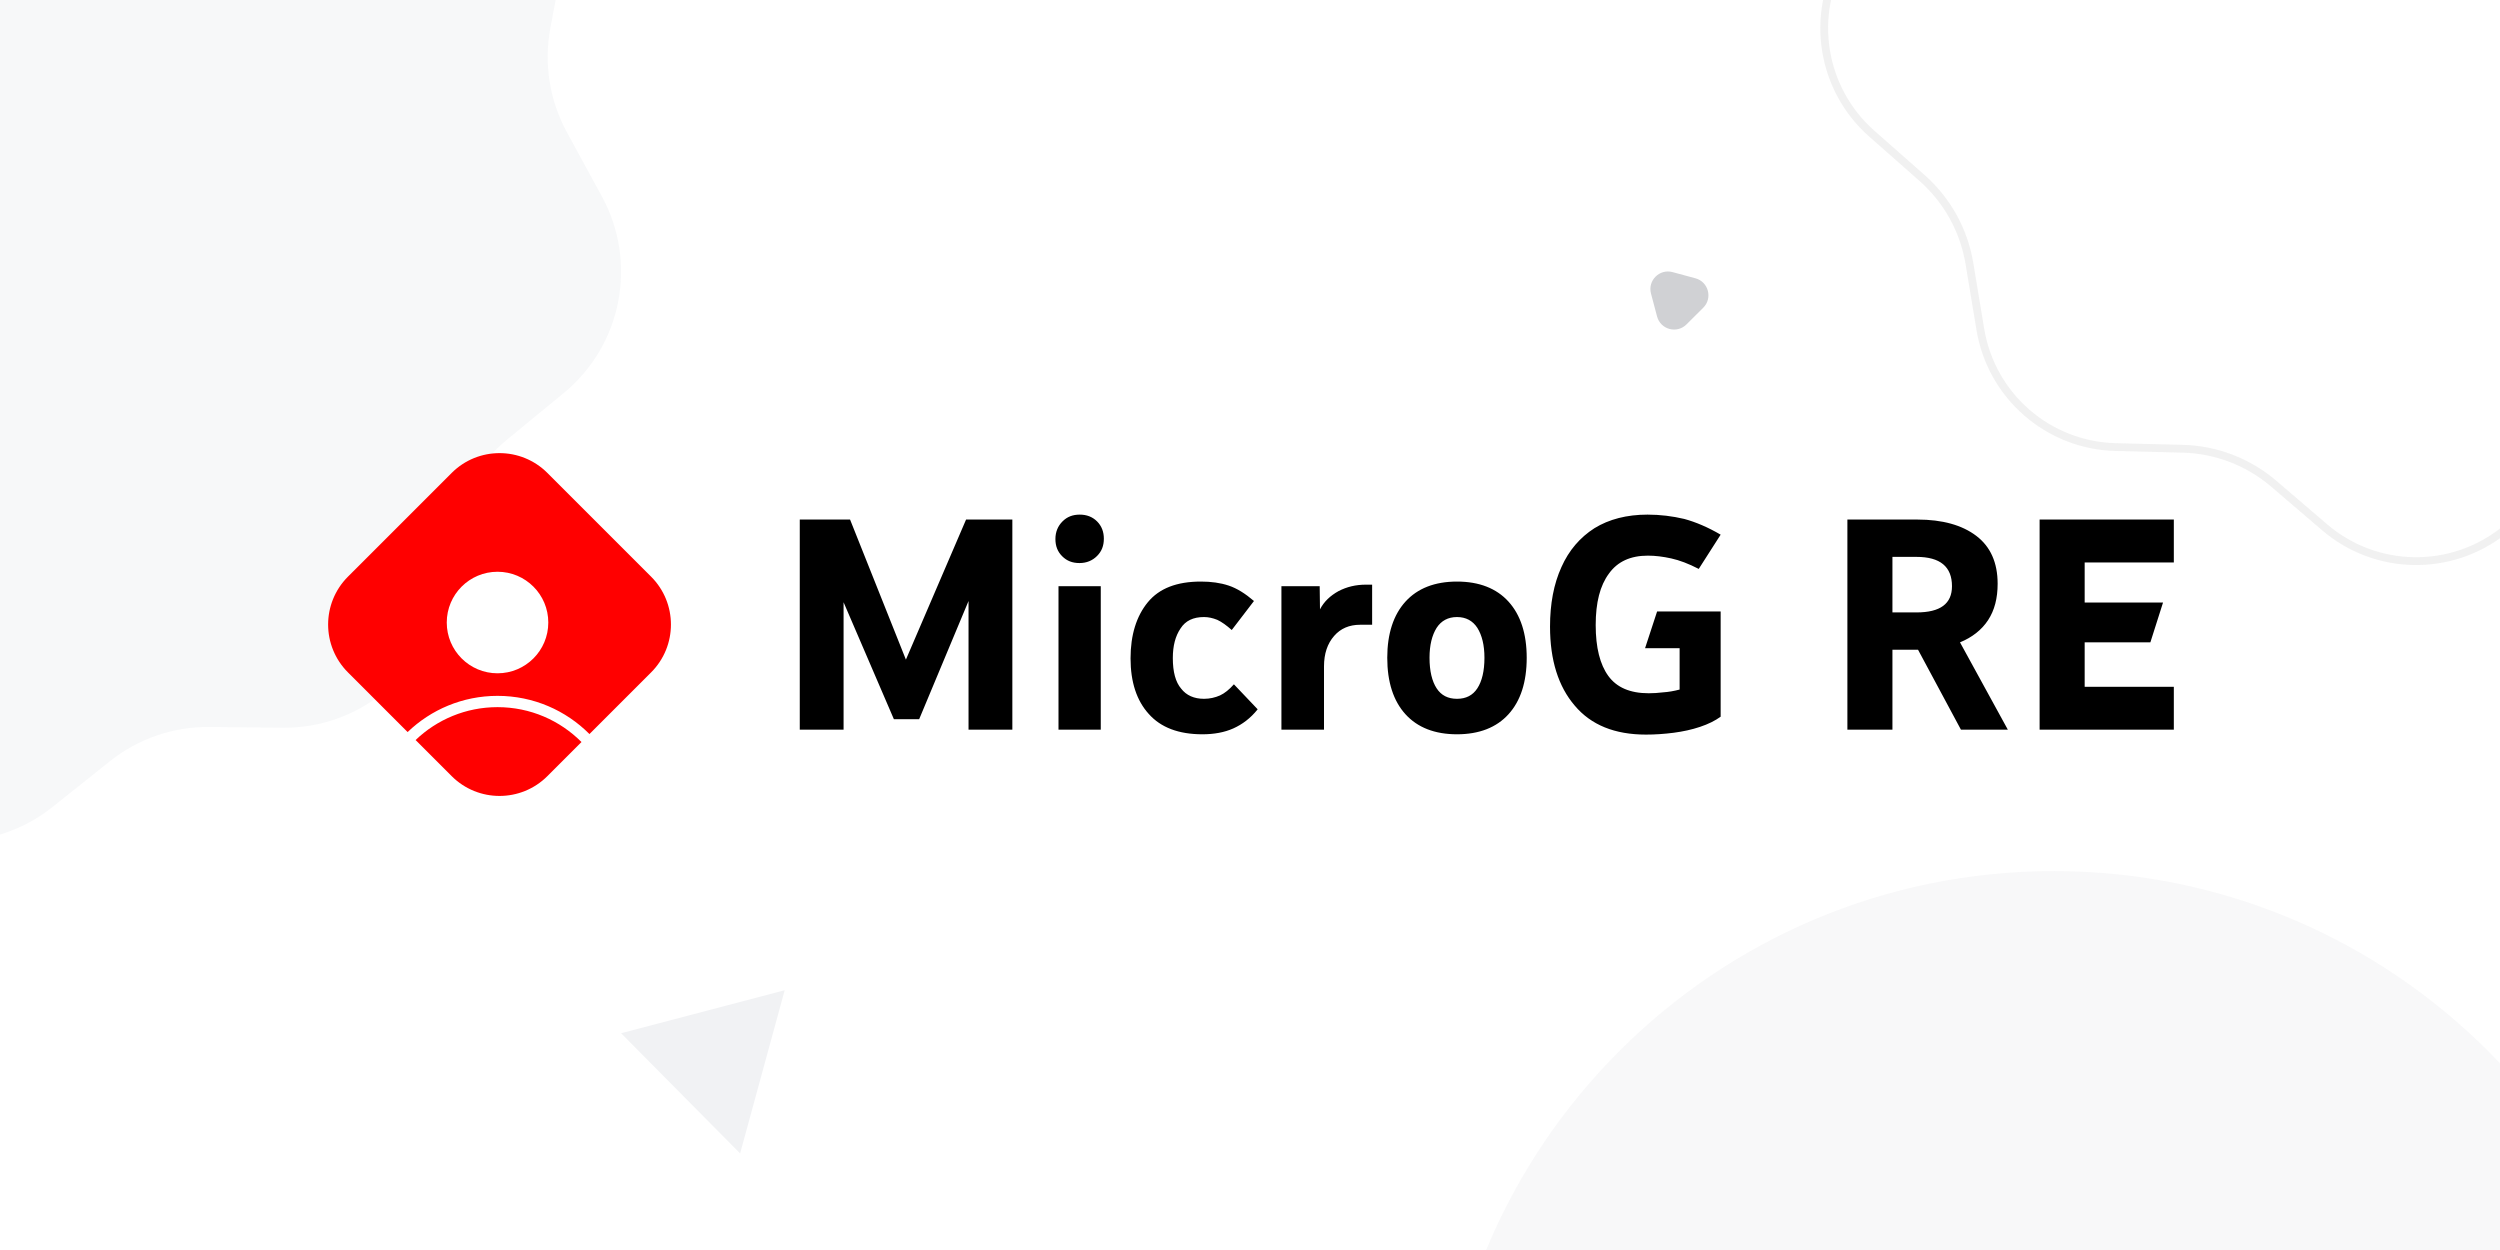 <svg width="1280" height="640" viewBox="0 0 1280 640" fill="none" xmlns="http://www.w3.org/2000/svg">
<rect x="0" y="0" width="1280" height="640" fill="#333333" stroke="none"/>
<g clip-path="url(#clip0_87_4)">
<rect width="1280" height="640" fill="white"/>
<path d="M1051.5 1075C1225.19 1075 1366 934.194 1366 760.5C1366 586.806 1225.19 446 1051.5 446C877.806 446 737 586.806 737 760.5C737 934.194 877.806 1075 1051.5 1075Z" fill="#F1F2F4" fill-opacity="0.55"/>
<path d="M401.758 507L378.941 590.543L318 529.012L401.758 507Z" fill="#F1F2F4"/>
<path d="M845.311 150.317C843.534 143.621 849.673 137.512 856.36 139.322L868.064 142.489C874.752 144.298 876.972 152.669 872.061 157.556L863.467 166.108C858.556 170.995 850.197 168.733 848.42 162.036L845.311 150.317Z" fill="#D0D1D4"/>
<path d="M49.227 -230.68C85.798 -242.978 125.956 -227.564 144.907 -193.952L163.346 -161.237C172.434 -145.116 186.809 -132.623 204.038 -125.866L239.001 -112.155C274.925 -98.067 295.776 -60.448 288.688 -22.518L281.785 14.399C278.391 32.59 281.365 51.398 290.218 67.648L308.194 100.626C326.654 134.509 318.449 176.731 288.638 201.231L259.617 225.075C245.321 236.825 235.514 253.147 231.856 271.288L224.42 308.101C216.784 345.924 183.358 372.993 144.772 372.598L107.219 372.214C88.716 372.025 70.711 378.225 56.244 389.767L26.888 413.187C-3.271 437.255 -46.283 436.508 -75.582 411.401L-104.104 386.968C-118.159 374.928 -135.936 368.104 -154.439 367.647L-191.978 366.72C-230.556 365.768 -263.015 337.55 -269.327 299.482L-275.475 262.433C-278.5 244.176 -287.73 227.521 -301.607 215.279L-329.774 190.436C-358.717 164.911 -365.442 122.429 -345.807 89.21L-326.7 56.88C-317.285 40.948 -313.648 22.256 -316.409 3.957L-322.017 -33.178C-327.781 -71.332 -305.628 -108.201 -269.234 -121.026L-233.816 -133.509C-216.359 -139.661 -201.557 -151.644 -191.914 -167.439L-172.337 -199.489C-152.226 -232.42 -111.562 -246.423 -75.439 -232.856L-40.277 -219.651C-22.955 -213.144 -3.912 -212.812 13.63 -218.71L49.227 -230.68Z" fill="#F1F2F4" fill-opacity="0.54"/>
<path d="M1303.59 -313.392C1336.36 -324.41 1372.33 -310.601 1389.3 -280.489L1406.13 -250.654C1414.56 -235.691 1427.9 -224.096 1443.89 -217.825L1475.78 -205.32C1507.96 -192.698 1526.64 -158.997 1520.29 -125.017L1514 -91.35C1510.85 -74.466 1513.61 -57.009 1521.83 -41.926L1538.21 -11.851C1554.75 18.504 1547.41 56.328 1520.7 78.276L1494.24 100.023C1480.96 110.928 1471.86 126.077 1468.46 142.915L1461.68 176.487C1454.84 210.373 1424.9 234.621 1390.33 234.268L1356.08 233.918C1338.91 233.743 1322.2 239.496 1308.77 250.21L1282 271.571C1254.98 293.131 1216.45 292.456 1190.2 269.968L1164.19 247.686C1151.14 236.511 1134.64 230.177 1117.47 229.753L1083.23 228.907C1048.67 228.055 1019.59 202.775 1013.94 168.672L1008.34 134.883C1005.53 117.937 996.959 102.48 984.076 91.117L958.388 68.462C932.466 45.594 926.437 7.536 944.025 -22.223L961.451 -51.708C970.193 -66.494 973.568 -83.843 971.005 -100.827L965.89 -134.695C960.731 -168.875 980.571 -201.904 1013.18 -213.394L1045.48 -224.779C1061.68 -230.489 1075.41 -241.611 1084.37 -256.27L1102.22 -285.5C1120.23 -315.001 1156.67 -327.546 1189.03 -315.391L1221.09 -303.349C1237.17 -297.309 1254.85 -297.001 1271.12 -302.475L1303.59 -313.392Z" stroke="#CCCCCC" stroke-opacity="0.28" stroke-width="4"/>
<path d="M409.482 373.587V266.011H435.231L463.823 337.728L494.627 266.011H518.322V373.587H495.89V307.714L470.615 368.216H457.662L431.913 308.346V373.587H409.482ZM563.593 373.587H541.951V300.132H563.593V373.587ZM552.693 288.284C549.06 288.284 546.216 287.179 543.847 284.809C541.477 282.44 540.372 279.596 540.372 275.963C540.372 272.33 541.635 269.328 544.005 266.959C546.374 264.589 549.218 263.483 552.851 263.483C556.326 263.483 559.328 264.589 561.697 266.959C564.067 269.328 565.173 272.33 565.173 275.805C565.173 279.438 564.067 282.282 561.697 284.651C559.328 287.021 556.326 288.284 552.693 288.284ZM615.649 375.956C603.485 375.956 594.323 372.481 588.162 365.531C582.001 358.738 578.842 349.26 578.842 337.096C578.842 325.091 581.843 315.455 587.688 308.346C593.533 301.238 602.537 297.762 614.859 297.762C620.072 297.762 624.811 298.394 629.076 299.816C633.341 301.238 637.606 303.923 642.029 307.714L630.655 322.563C627.97 320.194 625.6 318.456 623.231 317.35C620.861 316.403 618.65 315.929 616.438 315.929C610.909 315.929 606.96 317.824 604.433 321.773C601.747 325.723 600.484 330.778 600.484 336.938C600.484 344.047 601.905 349.26 604.749 352.577C607.434 356.052 611.383 357.79 616.438 357.79C619.44 357.79 622.125 357.158 624.653 356.052C627.022 354.947 629.392 353.051 631.761 350.366L643.925 363.161C640.291 367.742 636.026 370.901 631.445 372.955C626.864 375.009 621.493 375.956 615.649 375.956ZM677.889 373.587H656.089V300.132H675.677L675.835 311.979C677.889 308.03 681.048 305.029 685.313 302.659C689.579 300.448 694.16 299.342 699.373 299.342H702.532V319.878H696.371C690.842 319.878 686.419 321.773 683.102 325.565C679.627 329.514 677.889 334.727 677.889 341.203V373.587ZM772.357 365.688C766.196 372.481 757.35 375.956 745.977 375.956C734.603 375.956 725.757 372.481 719.596 365.688C713.435 358.896 710.276 349.26 710.276 336.78C710.276 324.459 713.435 314.823 719.596 308.03C725.757 301.238 734.603 297.762 745.977 297.762C757.35 297.762 766.196 301.238 772.357 308.03C778.518 314.823 781.677 324.459 781.677 336.78C781.677 349.26 778.518 358.896 772.357 365.688ZM735.551 352.419C737.92 356.052 741.395 357.79 745.977 357.79C750.558 357.79 754.033 356.052 756.402 352.419C758.772 348.786 760.036 343.573 760.036 336.78C760.036 330.304 758.772 325.249 756.402 321.458C754.033 317.824 750.558 315.929 745.977 315.929C741.395 315.929 737.92 317.824 735.551 321.458C733.181 325.249 731.917 330.304 731.917 336.78C731.917 343.573 733.181 348.786 735.551 352.419ZM842.744 376.114C826.789 376.114 814.626 371.217 806.254 361.265C797.881 351.471 793.616 338.044 793.616 320.826C793.616 309.136 795.512 299.026 799.461 290.338C803.252 281.808 808.939 275.173 816.363 270.434C823.788 265.853 832.95 263.483 843.534 263.483C850.011 263.483 856.329 264.273 862.332 265.695C868.177 267.275 874.496 269.96 880.972 273.751L869.757 291.286C864.544 288.6 859.963 286.863 855.697 285.915C851.432 284.967 847.483 284.493 843.692 284.493C834.846 284.493 828.211 287.494 823.788 293.655C819.207 299.816 816.995 308.504 816.995 320.036C816.995 331.567 819.207 340.256 823.472 346.1C827.737 351.945 834.53 354.947 844.166 354.947C846.535 354.947 849.063 354.789 851.59 354.473C854.118 354.315 856.961 353.841 859.963 353.051V331.883H842.27L848.431 313.085H880.972V366.952C878.129 369.006 874.654 370.743 870.388 372.165C866.123 373.587 861.7 374.535 856.961 375.167C852.064 375.798 847.325 376.114 842.744 376.114ZM968.926 373.587H945.863V266.011H981.722C994.517 266.011 1004.63 268.854 1011.89 274.383C1019.16 279.912 1022.79 288.126 1022.79 298.868C1022.79 306.293 1021.21 312.453 1017.9 317.508C1014.58 322.563 1009.68 326.355 1003.52 328.882L1028.01 373.587H1004L982.038 332.673H981.564H968.926V373.587ZM968.926 285.125V313.559H981.248C993.411 313.559 999.414 309.136 999.414 300.132C999.414 290.18 993.411 285.125 981.248 285.125H968.926ZM1067.35 351.629H1113V373.587H1044.28V266.011H1113V287.968H1067.35V308.504H1107.47L1100.99 328.882H1067.35V351.629Z" fill="black"/>
<path fill-rule="evenodd" clip-rule="evenodd" d="M178.152 344.268C164.616 330.732 164.616 308.787 178.151 295.252L231.252 242.151C244.787 228.616 266.732 228.616 280.268 242.151L333.368 295.252C346.903 308.787 346.903 330.732 333.368 344.268L301.802 375.834C289.773 363.756 273.126 356.281 254.733 356.281C236.863 356.281 220.64 363.338 208.7 374.816L178.152 344.268ZM254.733 362.058C271.531 362.058 286.734 368.886 297.717 379.918L280.268 397.368C266.732 410.903 244.787 410.903 231.252 397.368L212.786 378.902C223.68 368.468 238.458 362.058 254.733 362.058ZM280.728 318.734C280.728 333.09 269.09 344.728 254.733 344.728C240.377 344.728 228.739 333.09 228.739 318.734C228.739 304.377 240.377 292.739 254.733 292.739C269.09 292.739 280.728 304.377 280.728 318.734Z" fill="#FF0000"/>
</g>
<defs>
<clipPath id="clip0_87_4">
<rect width="1280" height="640" fill="white"/>
</clipPath>
</defs>
</svg>
